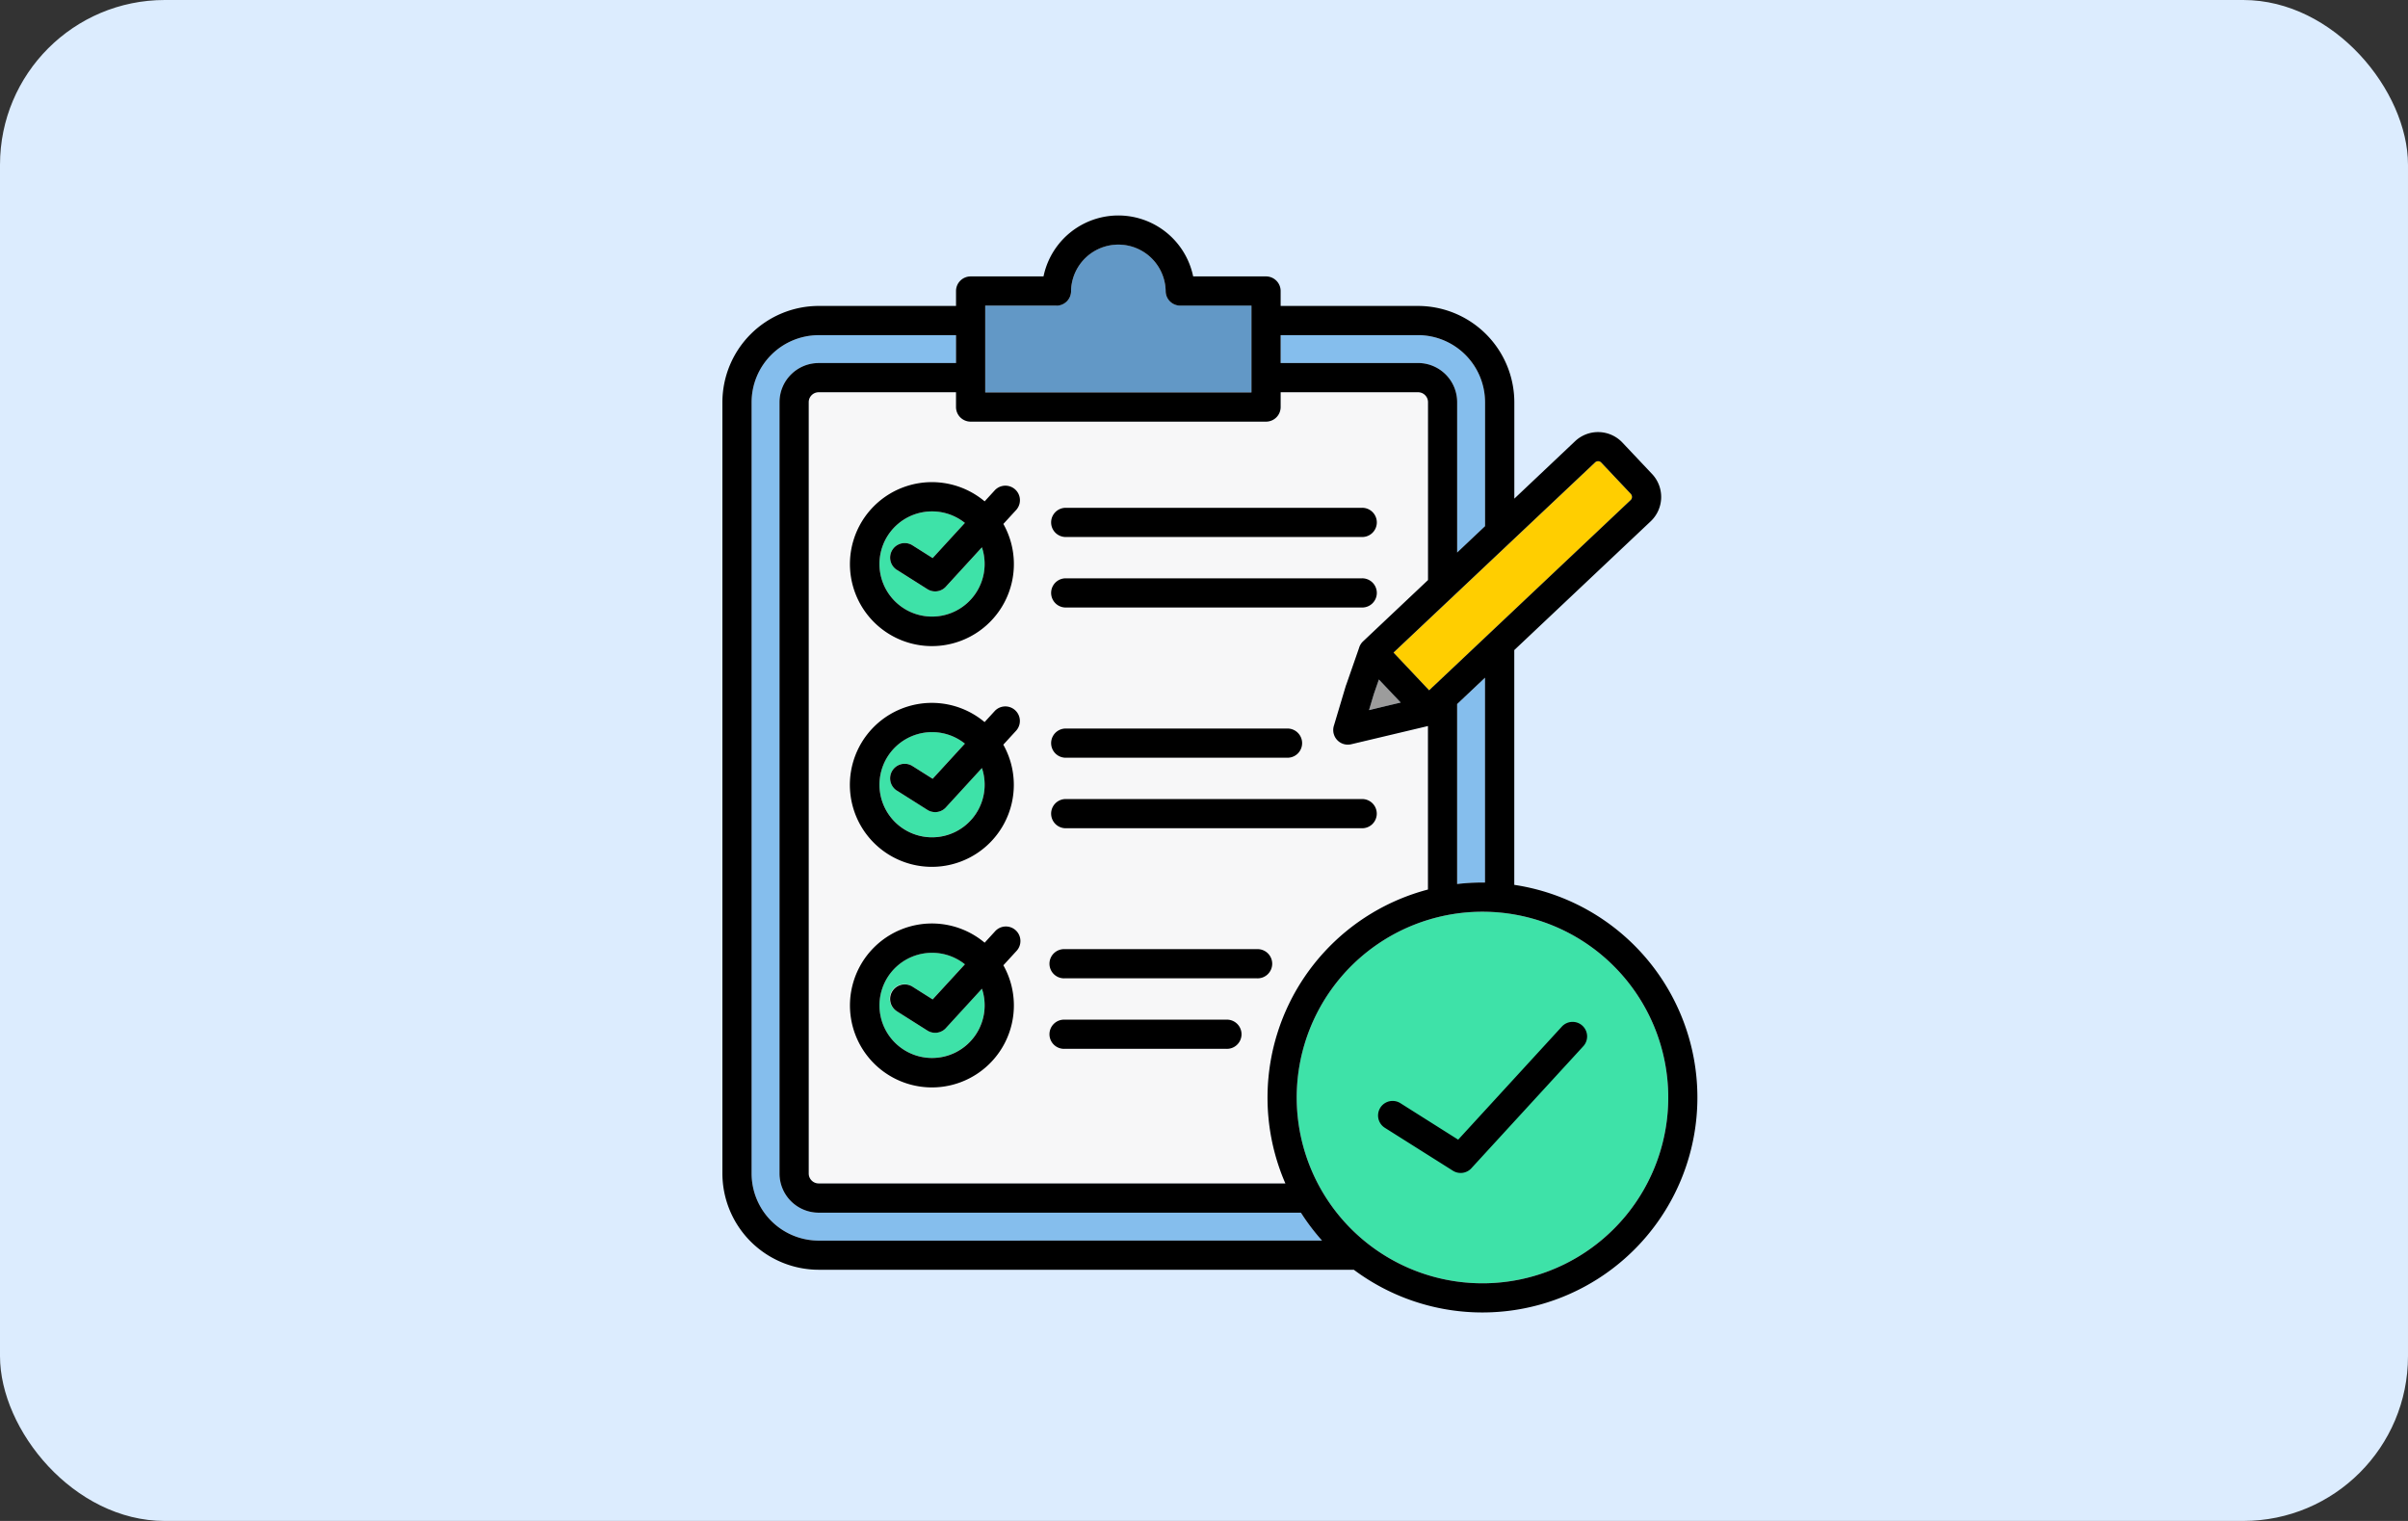 <svg xmlns="http://www.w3.org/2000/svg" width="190" height="120" viewBox="0 0 190 120">
  <rect x="0" y="0" width="190" height="120" fill="#333333" stroke="none"/>
  <g id="Grupo_1074246" data-name="Grupo 1074246" transform="translate(-180 -2032)">
    <rect id="Rectángulo_382740" data-name="Rectángulo 382740" width="190" height="120" rx="13" transform="translate(180 2032)" fill="#dcecfe"/>
    <g id="requirement" transform="translate(194.322 2032.982)">
      <path id="Trazado_824909" data-name="Trazado 824909" d="M118.055,155.788A16.975,16.975,0,0,1,129.306,132.6V119.7l-6.059,1.438a1.152,1.152,0,0,1-1.352-1.5l.923-3.086a1.115,1.115,0,0,1,.048-.131l1-2.87a1.143,1.143,0,0,1,.32-.531l5.125-4.837V94.144a.786.786,0,0,0-.78-.78H117.681v1.167a1.152,1.152,0,0,1-1.152,1.152H93.22a1.152,1.152,0,0,1-1.152-1.152V93.364H81.224a.786.786,0,0,0-.78.78v60.863a.786.786,0,0,0,.78.781Z" transform="translate(-30.956 -63.398)" fill="#f7f7f8" fill-rule="evenodd"/>
      <g id="Grupo_1074029" data-name="Grupo 1074029" transform="translate(55.07 39.366)">
        <path id="Trazado_824910" data-name="Trazado 824910" d="M112.779,343.212A1.148,1.148,0,1,1,114,341.269l1.594,1.007,2.543-2.774a4.149,4.149,0,1,0,1.345,1.927l-2.8,3.055a1.149,1.149,0,0,1-1.5.247Z" transform="translate(-111.399 -303.772)" fill="#3ee2a8" fill-rule="evenodd"/>
        <path id="Trazado_824911" data-name="Trazado 824911" d="M112.784,246.665a1.148,1.148,0,1,1,1.224-1.944l1.594,1.007,2.543-2.774a4.149,4.149,0,1,0,1.345,1.926l-2.8,3.055a1.149,1.149,0,0,1-1.5.247Z" transform="translate(-111.403 -224.635)" fill="#3ee2a8" fill-rule="evenodd"/>
        <path id="Trazado_824912" data-name="Trazado 824912" d="M112.784,150.116a1.148,1.148,0,1,1,1.224-1.944l1.594,1.007,2.543-2.774a4.149,4.149,0,1,0,1.345,1.926l-2.8,3.055a1.149,1.149,0,0,1-1.5.247Z" transform="translate(-111.403 -145.496)" fill="#3ee2a8" fill-rule="evenodd"/>
      </g>
      <path id="Trazado_824913" data-name="Trazado 824913" d="M163.305,33.555h-5.623V40.4h21.006v-6.85h-5.623v0a1.148,1.148,0,0,1-1.147-1.134,3.733,3.733,0,0,0-7.463-.086c0,.024,0,.048,0,.072a1.152,1.152,0,0,1-1.152,1.152Z" transform="translate(-94.266 -10.424)" fill="#6298c6" fill-rule="evenodd"/>
      <path id="Trazado_824914" data-name="Trazado 824914" d="M355.09,126.106l-2.348-2.487a.332.332,0,0,0-.232-.1.341.341,0,0,0-.244.093l-11.192,10.564a1.153,1.153,0,0,1-.115.108l-4.6,4.338,2.81,2.977.208-.2a1.16,1.16,0,0,1,.116-.108l15.58-14.707a.333.333,0,0,0,.1-.233A.341.341,0,0,0,355.09,126.106Z" transform="translate(-240.727 -88.112)" fill="#ffce00" fill-rule="evenodd"/>
      <path id="Trazado_824915" data-name="Trazado 824915" d="M326.864,221.135l1.249-.3-1.721-1.823-.4,1.151-.01.035-.368,1.23Z" transform="translate(-231.916 -166.391)" fill="#9c9c9c" fill-rule="evenodd"/>
      <path id="Trazado_824916" data-name="Trazado 824916" d="M300.873,85.526l2.2-2.079V73.662a5.3,5.3,0,0,0-5.287-5.287H286.945v2.2h10.844a3.09,3.09,0,0,1,3.084,3.084Z" transform="translate(-200.219 -42.915)" fill="#85beed" fill-rule="evenodd"/>
      <path id="Trazado_824917" data-name="Trazado 824917" d="M318.988,324.943a14.658,14.658,0,1,0,4.293,10.365A14.658,14.658,0,0,0,318.988,324.943Z" transform="translate(-205.973 -249.699)" fill="#3ee2a8" fill-rule="evenodd"/>
      <path id="Trazado_824918" data-name="Trazado 824918" d="M100.462,139.811a17.042,17.042,0,0,1-1.665-2.2H60.742a3.091,3.091,0,0,1-3.084-3.084V73.662a3.09,3.09,0,0,1,3.084-3.084H71.585v-2.2H60.741a5.3,5.3,0,0,0-5.286,5.287v60.863a5.305,5.305,0,0,0,5.286,5.287Z" transform="translate(-10.473 -42.915)" fill="#85beed" fill-rule="evenodd"/>
      <path id="Trazado_824919" data-name="Trazado 824919" d="M366.181,234.4h.205V218.231l-2.2,2.079v14.2A17.144,17.144,0,0,1,366.181,234.4Z" transform="translate(-263.53 -165.749)" fill="#85beed" fill-rule="evenodd"/>
      <path id="Trazado_824920" data-name="Trazado 824920" d="M69.705,76.205a1.152,1.152,0,1,1,0-2.3H84.84a1.152,1.152,0,1,1,0,2.3Zm0,5.563a1.152,1.152,0,1,1,0-2.3H82.419a1.152,1.152,0,1,1,0,2.3ZM63.37,73.395l.811-.885a1.147,1.147,0,1,1,1.692,1.548l-1.026,1.119a6.467,6.467,0,1,1-1.477-1.782Zm-6.92,5.412a1.148,1.148,0,1,1,1.224-1.944l1.594,1.007L61.811,75.1a4.149,4.149,0,1,0,1.345,1.927l-2.8,3.055a1.149,1.149,0,0,1-1.5.247l-2.4-1.517ZM69.7,58.8a1.152,1.152,0,0,1,0-2.3H87.2a1.152,1.152,0,1,1,0,2.3Zm0,5.563a1.152,1.152,0,0,1,0-2.3h23.39a1.152,1.152,0,1,1,0,2.3Zm-6.335-8.373.811-.885a1.147,1.147,0,0,1,1.692,1.548l-1.026,1.119a6.468,6.468,0,1,1-1.477-1.782ZM56.45,61.4a1.148,1.148,0,1,1,1.224-1.944l1.594,1.007,2.543-2.774a4.149,4.149,0,1,0,1.345,1.926l-2.8,3.055a1.149,1.149,0,0,1-1.5.247l-2.4-1.517ZM69.7,41.385a1.152,1.152,0,0,1,0-2.3H93.094a1.152,1.152,0,1,1,0,2.3Zm0,5.563a1.152,1.152,0,0,1,0-2.3H93.094a1.152,1.152,0,1,1,0,2.3ZM63.37,38.574l.811-.885a1.147,1.147,0,0,1,1.692,1.548l-1.026,1.119a6.468,6.468,0,1,1-1.477-1.782Zm-6.92,5.412a1.148,1.148,0,1,1,1.224-1.944l1.594,1.007,2.543-2.774A4.149,4.149,0,1,0,63.155,42.2l-2.8,3.055a1.148,1.148,0,0,1-1.5.247l-2.4-1.517ZM69.039,23.131H63.416v6.85H84.422v-6.85H78.8v0a1.148,1.148,0,0,1-1.147-1.134,3.733,3.733,0,0,0-7.463-.086c0,.024,0,.048,0,.072a1.152,1.152,0,0,1-1.152,1.152Zm45.324,14.863-2.348-2.487a.332.332,0,0,0-.232-.1.34.34,0,0,0-.244.093L100.348,46.059a1.155,1.155,0,0,1-.115.108l-4.6,4.338,2.81,2.977.208-.2a1.161,1.161,0,0,1,.116-.108l15.58-14.707a.333.333,0,0,0,.1-.233.341.341,0,0,0-.093-.244ZM94.948,54.744l-1.249.3.368-1.23.01-.035.4-1.151L96.2,54.447Zm5.706-12.134,2.2-2.079V30.746a5.3,5.3,0,0,0-5.287-5.287H86.725v2.2H97.569a3.09,3.09,0,0,1,3.084,3.084V42.609Zm12.362,32.635a14.658,14.658,0,1,0,4.293,10.365A14.658,14.658,0,0,0,113.016,75.245ZM87.1,92.39A16.975,16.975,0,0,1,98.35,69.2V56.3l-6.059,1.438a1.152,1.152,0,0,1-1.352-1.5l.923-3.086a1.12,1.12,0,0,1,.048-.131l1-2.87a1.143,1.143,0,0,1,.32-.531l5.125-4.837V30.746a.786.786,0,0,0-.78-.78H86.725v1.167a1.152,1.152,0,0,1-1.152,1.152H62.264a1.152,1.152,0,0,1-1.152-1.152V29.966H50.269a.786.786,0,0,0-.78.78V91.609a.786.786,0,0,0,.78.781Zm2.89,4.506a17.042,17.042,0,0,1-1.665-2.2H50.269a3.091,3.091,0,0,1-3.084-3.084V30.746a3.09,3.09,0,0,1,3.084-3.084H61.112v-2.2H50.268a5.3,5.3,0,0,0-5.286,5.287V91.609A5.3,5.3,0,0,0,50.268,96.9ZM105.16,68.832V50.308l10.767-10.163a2.643,2.643,0,0,0,.11-3.725l-2.348-2.487a2.643,2.643,0,0,0-3.725-.11l-4.8,4.536v-7.61a7.61,7.61,0,0,0-7.59-7.592H86.725V21.979a1.152,1.152,0,0,0-1.152-1.152H79.823a6.029,6.029,0,0,0-11.808,0H62.264a1.152,1.152,0,0,0-1.152,1.152v1.177H50.268a7.61,7.61,0,0,0-7.59,7.59V91.609a7.61,7.61,0,0,0,7.59,7.59H92.5a16.962,16.962,0,1,0,12.66-30.367Zm-2.509-.184a17.153,17.153,0,0,0-2,.117l0-14.2,2.2-2.079V68.649h-.205ZM94.949,88a1.148,1.148,0,1,1,1.224-1.944l4.56,2.88,8.162-8.9a1.147,1.147,0,1,1,1.692,1.548L101.82,91.14a1.149,1.149,0,0,1-1.5.247Z" fill-rule="evenodd"/>
    </g>
  </g>
</svg>
